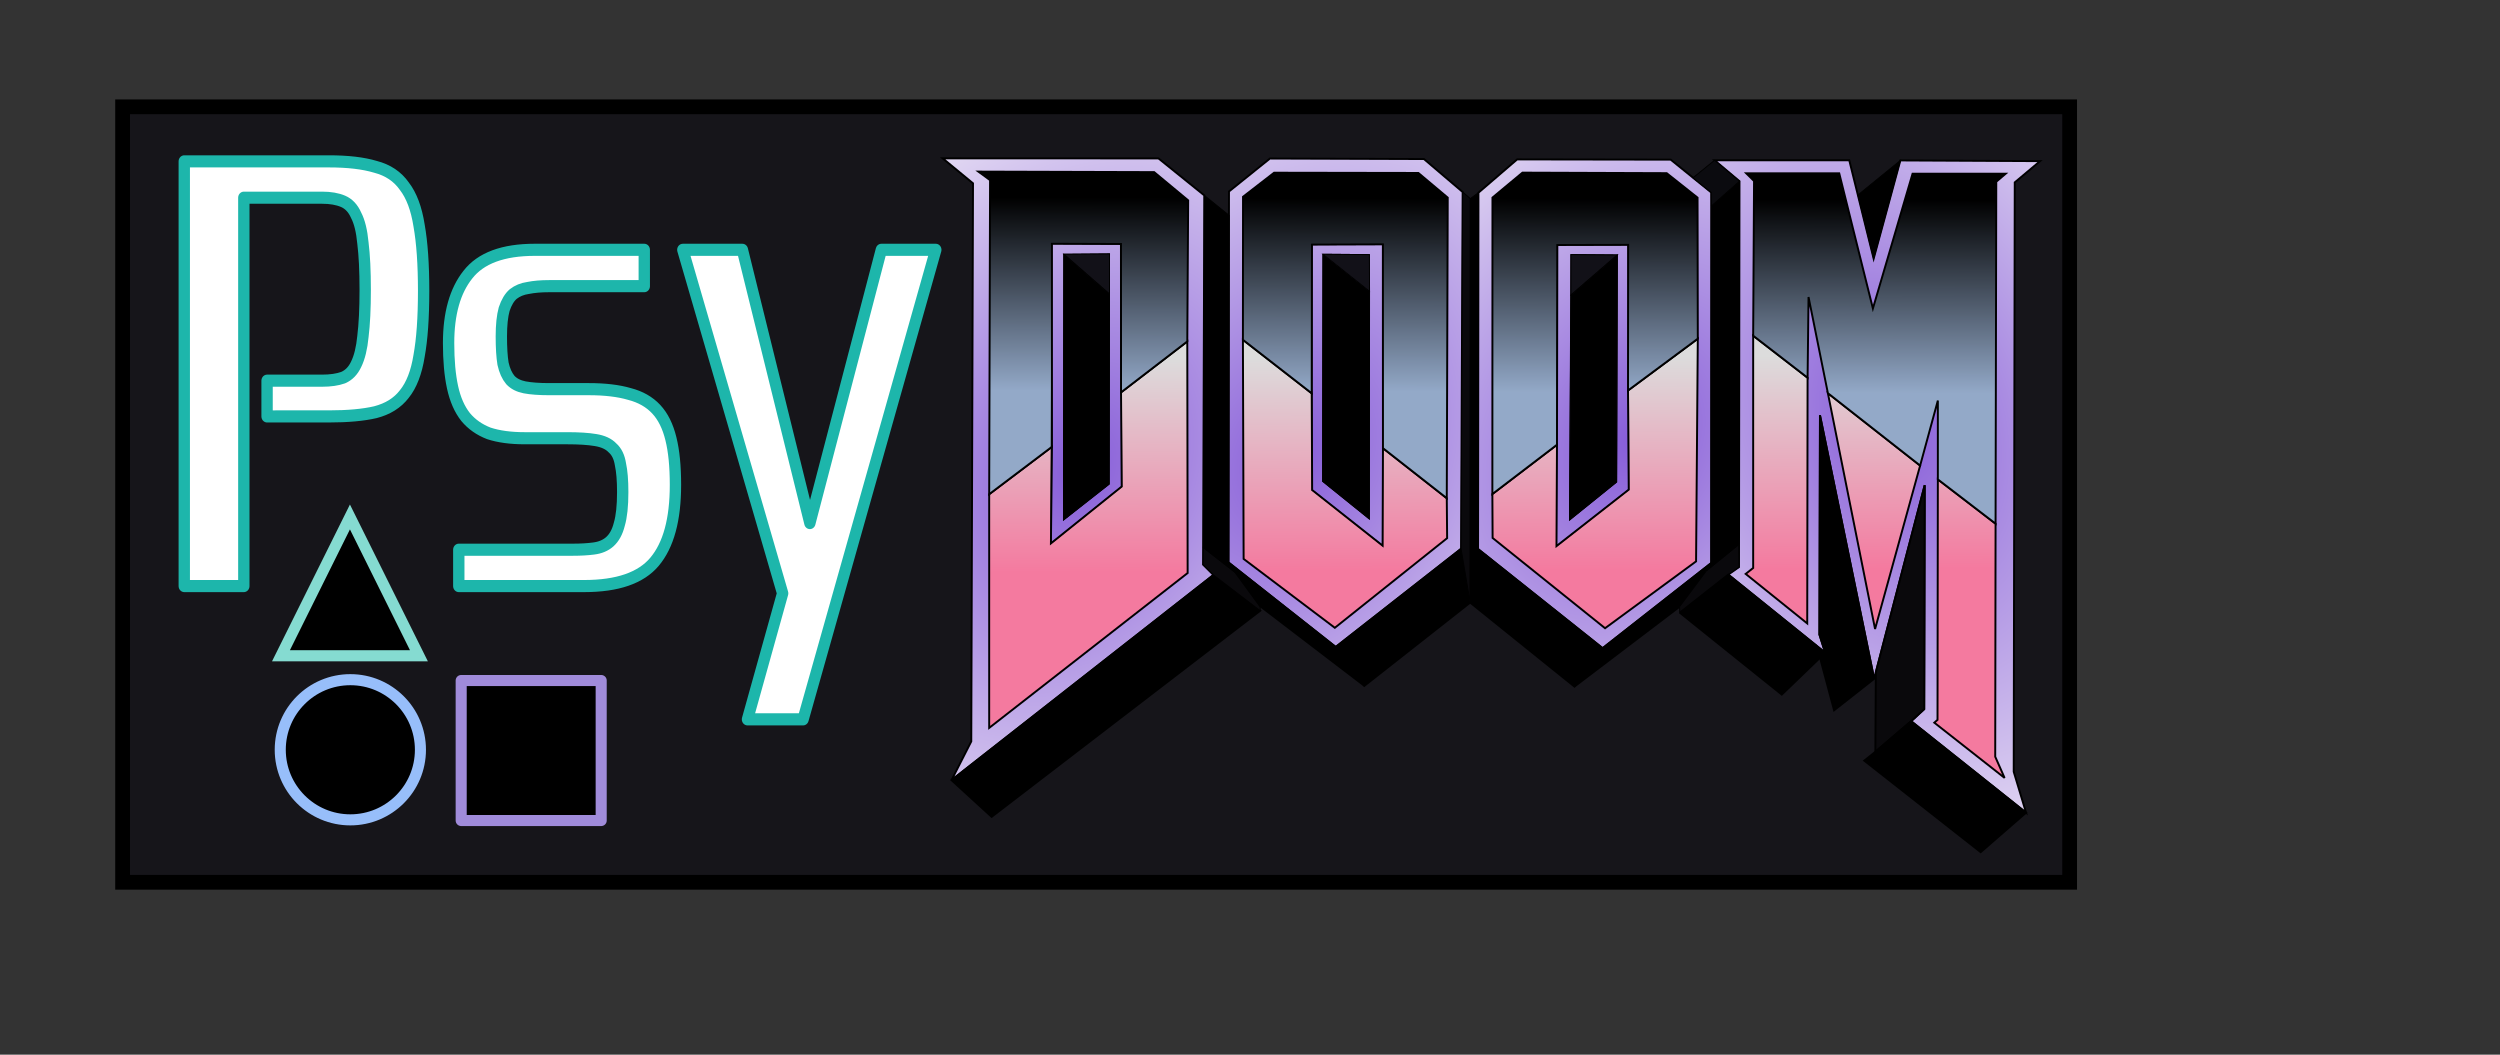 <?xml version="1.0" encoding="UTF-8" standalone="no"?>
<!-- Created with Inkscape (http://www.inkscape.org/) -->

<svg
   width="2560"
   height="1080"
   viewBox="0 0 677.333 285.75"
   version="1.1"
   id="svg8"
   inkscape:version="1.1.1 (3bf5ae0d25, 2021-09-20)"
   sodipodi:docname="PsyDoom Logo.svg"
   inkscape:export-filename="C:\GIT\PsyDoom_Private\docs\PsyDoom Logo.png"
   inkscape:export-xdpi="18.016001"
   inkscape:export-ydpi="18.016001"
   xmlns:inkscape="http://www.inkscape.org/namespaces/inkscape"
   xmlns:sodipodi="http://sodipodi.sourceforge.net/DTD/sodipodi-0.dtd"
   xmlns:xlink="http://www.w3.org/1999/xlink"
   xmlns="http://www.w3.org/2000/svg"
   xmlns:svg="http://www.w3.org/2000/svg"
   xmlns:rdf="http://www.w3.org/1999/02/22-rdf-syntax-ns#"
   xmlns:cc="http://creativecommons.org/ns#"
   xmlns:dc="http://purl.org/dc/elements/1.1/">
  <rect x="0" y="0" width="677.333" height="285.75" fill="#333333" stroke="none"/>
  <defs
     id="defs2">
    <linearGradient
       inkscape:collect="always"
       id="linearGradient82725">
      <stop
         style="stop-color:#875dd8;stop-opacity:1"
         offset="0"
         id="stop82721" />
      <stop
         style="stop-color:#f4f1f8;stop-opacity:1"
         offset="1"
         id="stop82723" />
    </linearGradient>
    <linearGradient
       inkscape:collect="always"
       id="linearGradient22482">
      <stop
         style="stop-color:#f47a9f;stop-opacity:1;"
         offset="0"
         id="stop22478" />
      <stop
         style="stop-color:#dcdcdc;stop-opacity:1"
         offset="1"
         id="stop22480" />
    </linearGradient>
    <linearGradient
       inkscape:collect="always"
       id="linearGradient20871">
      <stop
         style="stop-color:#93a9c8;stop-opacity:1"
         offset="0"
         id="stop20863" />
      <stop
         style="stop-color:#000000;stop-opacity:1"
         offset="0.864"
         id="stop20865" />
      <stop
         style="stop-color:#000000;stop-opacity:1"
         offset="1"
         id="stop20867" />
      <stop
         style="stop-color:#ccd6e5;stop-opacity:1"
         offset="1"
         id="stop20869" />
    </linearGradient>
    <linearGradient
       inkscape:collect="always"
       id="linearGradient862">
      <stop
         style="stop-color:#000000;stop-opacity:1;"
         offset="0"
         id="stop858" />
      <stop
         style="stop-color:#000000;stop-opacity:0;"
         offset="1"
         id="stop860" />
    </linearGradient>
    <linearGradient
       inkscape:collect="always"
       xlink:href="#linearGradient862"
       id="linearGradient864"
       x1="47.12"
       y1="123.869"
       x2="257.61"
       y2="123.869"
       gradientUnits="userSpaceOnUse" />
    <linearGradient
       inkscape:collect="always"
       xlink:href="#linearGradient20871"
       id="linearGradient20861"
       gradientUnits="userSpaceOnUse"
       x1="531.428"
       y1="106.552"
       x2="531.595"
       y2="45.951"
       gradientTransform="translate(-1.587)" />
    <linearGradient
       inkscape:collect="always"
       xlink:href="#linearGradient22482"
       id="linearGradient22484"
       x1="320.572"
       y1="154.917"
       x2="320.322"
       y2="97.062"
       gradientUnits="userSpaceOnUse"
       gradientTransform="translate(-1.587)" />
    <radialGradient
       inkscape:collect="always"
       xlink:href="#linearGradient82725"
       id="radialGradient82591"
       cx="293.498"
       cy="127.105"
       fx="293.498"
       fy="127.105"
       r="37.249"
       gradientTransform="matrix(-1.762,3.097,-2.379,-1.354,1111.399,-609.683)"
       gradientUnits="userSpaceOnUse" />
    <radialGradient
       inkscape:collect="always"
       xlink:href="#linearGradient82725"
       id="radialGradient82591-0"
       cx="293.498"
       cy="127.105"
       fx="293.498"
       fy="127.105"
       r="37.249"
       gradientTransform="matrix(-1.762,3.097,-2.379,-1.354,1112.986,-609.683)"
       gradientUnits="userSpaceOnUse" />
    <radialGradient
       inkscape:collect="always"
       xlink:href="#linearGradient82725"
       id="radialGradient110161"
       gradientUnits="userSpaceOnUse"
       gradientTransform="matrix(-1.762,3.097,-2.379,-1.354,1111.399,-609.683)"
       cx="284.493"
       cy="109.212"
       fx="284.493"
       fy="109.212"
       r="37.249" />
    <radialGradient
       inkscape:collect="always"
       xlink:href="#linearGradient82725"
       id="radialGradient82591-6"
       cx="293.498"
       cy="127.105"
       fx="293.498"
       fy="127.105"
       r="37.249"
       gradientTransform="matrix(-1.762,3.097,-2.379,-1.354,1112.986,-609.683)"
       gradientUnits="userSpaceOnUse" />
    <radialGradient
       inkscape:collect="always"
       xlink:href="#linearGradient82725"
       id="radialGradient110640"
       gradientUnits="userSpaceOnUse"
       gradientTransform="matrix(-1.762,3.097,-2.379,-1.354,1111.399,-609.683)"
       cx="270.657"
       cy="80.758"
       fx="270.657"
       fy="80.758"
       r="37.249" />
    <radialGradient
       inkscape:collect="always"
       xlink:href="#linearGradient82725"
       id="radialGradient82591-69"
       cx="293.498"
       cy="127.105"
       fx="293.498"
       fy="127.105"
       r="37.249"
       gradientTransform="matrix(-1.762,3.097,-2.379,-1.354,1112.986,-609.683)"
       gradientUnits="userSpaceOnUse" />
    <radialGradient
       inkscape:collect="always"
       xlink:href="#linearGradient82725"
       id="radialGradient111231"
       gradientUnits="userSpaceOnUse"
       gradientTransform="matrix(1.265,3.584,-2.56,0.903,337.592,-870.922)"
       cx="259.805"
       cy="60.334"
       fx="259.805"
       fy="60.334"
       r="37.249" />
    <linearGradient
       inkscape:collect="always"
       xlink:href="#linearGradient22482"
       id="linearGradient897"
       gradientUnits="userSpaceOnUse"
       x1="320.572"
       y1="154.917"
       x2="320.322"
       y2="97.062"
       gradientTransform="translate(-1.587)" />
    <linearGradient
       inkscape:collect="always"
       xlink:href="#linearGradient22482"
       id="linearGradient899"
       gradientUnits="userSpaceOnUse"
       x1="320.572"
       y1="154.917"
       x2="320.322"
       y2="97.062"
       gradientTransform="translate(-1.587)" />
    <linearGradient
       inkscape:collect="always"
       xlink:href="#linearGradient22482"
       id="linearGradient901"
       gradientUnits="userSpaceOnUse"
       x1="320.572"
       y1="154.917"
       x2="320.322"
       y2="97.062"
       gradientTransform="translate(-1.587)" />
    <linearGradient
       inkscape:collect="always"
       xlink:href="#linearGradient22482"
       id="linearGradient903"
       gradientUnits="userSpaceOnUse"
       x1="320.572"
       y1="154.917"
       x2="320.322"
       y2="97.062"
       gradientTransform="translate(-1.587)" />
    <linearGradient
       inkscape:collect="always"
       xlink:href="#linearGradient22482"
       id="linearGradient905"
       gradientUnits="userSpaceOnUse"
       x1="320.572"
       y1="154.917"
       x2="320.322"
       y2="97.062"
       gradientTransform="translate(-1.587)" />
    <linearGradient
       inkscape:collect="always"
       xlink:href="#linearGradient20871"
       id="linearGradient907"
       gradientUnits="userSpaceOnUse"
       x1="531.428"
       y1="106.552"
       x2="531.595"
       y2="45.951"
       gradientTransform="translate(-1.587)" />
    <linearGradient
       inkscape:collect="always"
       xlink:href="#linearGradient20871"
       id="linearGradient909"
       gradientUnits="userSpaceOnUse"
       x1="531.428"
       y1="106.552"
       x2="531.595"
       y2="45.951"
       gradientTransform="translate(-1.587)" />
    <linearGradient
       inkscape:collect="always"
       xlink:href="#linearGradient20871"
       id="linearGradient911"
       gradientUnits="userSpaceOnUse"
       x1="531.428"
       y1="106.552"
       x2="531.595"
       y2="45.951"
       gradientTransform="translate(-1.587)" />
  </defs>
  <sodipodi:namedview
     id="base"
     pagecolor="#ffffff"
     bordercolor="#666666"
     borderopacity="1.0"
     inkscape:pageopacity="0.0"
     inkscape:pageshadow="2"
     inkscape:zoom="0.56186992"
     inkscape:cx="1209.3547"
     inkscape:cy="301.67125"
     inkscape:document-units="mm"
     inkscape:current-layer="svg8"
     showgrid="false"
     units="px"
     inkscape:window-width="2560"
     inkscape:window-height="1377"
     inkscape:window-x="1912"
     inkscape:window-y="-8"
     inkscape:window-maximized="1"
     inkscape:pagecheckerboard="0">
    <inkscape:grid
       type="xygrid"
       id="grid872" />
  </sodipodi:namedview>
  <rect
     style="opacity:1;fill:#16151a;fill-opacity:1;stroke:#000000;stroke-width:4;stroke-linejoin:miter;stroke-miterlimit:4;stroke-dasharray:none;stroke-dashoffset:0;stroke-opacity:1;paint-order:normal"
     id="rect4581-1"
     width="527.516"
     height="210.102"
     x="33.218"
     y="28.939" />
  <path
     style="fill:url(#radialGradient82591);fill-opacity:1;stroke:#000000;stroke-width:0.529;stroke-linecap:butt;stroke-linejoin:miter;stroke-miterlimit:4;stroke-dasharray:none;stroke-opacity:1"
     d="m 263.147,200.876 -5.345,10.49 70.96,-55.592 -2.806,-2.806 0.334,-100.026 -12.428,-10.023 -58.462,-0.02 8.216,6.768 z"
     id="path1951"
     inkscape:connector-curvature="0" />
  <path
     style="fill:url(#linearGradient897);fill-opacity:1;stroke:#000000;stroke-width:0.529;stroke-linecap:butt;stroke-linejoin:miter;stroke-miterlimit:4;stroke-dasharray:none;stroke-opacity:1"
     d="m 268.004,133.898 17.009,-12.851 -0.283,26.175 19.182,-15.403 -0.189,-25.513 17.954,-13.796 0.095,62.744 -53.767,41.955 z"
     id="path1919"
     inkscape:connector-curvature="0" />
  <path
     style="font-variation-settings:normal;opacity:1;vector-effect:none;fill:url(#radialGradient110161);fill-opacity:1;stroke:#000000;stroke-width:0.529;stroke-linecap:butt;stroke-linejoin:miter;stroke-miterlimit:4;stroke-dasharray:none;stroke-dashoffset:0;stroke-opacity:1;-inkscape-stroke:none;stop-color:#000000;stop-opacity:1"
     d="m 332.874,152.419 29.01,22.868 33.971,-26.6 0.425,-96.667 -10.489,-8.93 -41.719,-0.142 -11.103,8.93 z"
     id="path1953"
     inkscape:connector-curvature="0" />
  <path
     style="font-variation-settings:normal;opacity:1;vector-effect:none;fill:url(#linearGradient899);fill-opacity:1;stroke:#000000;stroke-width:0.529;stroke-linecap:butt;stroke-linejoin:miter;stroke-miterlimit:4;stroke-dasharray:none;stroke-dashoffset:0;stroke-opacity:1;-inkscape-stroke:none;stop-color:#000000;stop-opacity:1"
     d="m 336.746,92.064 18.642,14.499 0.117,26.201 19.088,15.072 0.095,-26.411 17.292,13.56 0.095,10.82 -30.427,24.285 -24.71,-18.663 z"
     id="path1921"
     inkscape:connector-curvature="0" />
  <path
     style="font-variation-settings:normal;opacity:1;vector-effect:none;fill:url(#radialGradient110640);fill-opacity:1;stroke:#000000;stroke-width:0.529;stroke-linecap:butt;stroke-linejoin:miter;stroke-miterlimit:4;stroke-dasharray:none;stroke-dashoffset:0;stroke-opacity:1;-inkscape-stroke:none;stop-color:#000000;stop-opacity:1"
     d="m 400.456,148.759 33.743,26.861 29.4,-23.052 0.033,-100.427 -10.991,-8.887 -41.594,-0.067 -10.49,9.02 z"
     id="path1955"
     inkscape:connector-curvature="0" />
  <path
     style="font-variation-settings:normal;opacity:1;vector-effect:none;fill:url(#linearGradient901);fill-opacity:1;stroke:#000000;stroke-width:0.529;stroke-linecap:butt;stroke-linejoin:miter;stroke-miterlimit:4;stroke-dasharray:none;stroke-dashoffset:0;stroke-opacity:1;-inkscape-stroke:none;stop-color:#000000;stop-opacity:1"
     d="m 404.332,133.858 17.506,-13.363 -0.134,27.462 19.577,-15.301 -0.2,-26.861 18.909,-14.032 -0.468,60.336 -24.656,18.108 -30.469,-24.455 z"
     id="path1923"
     inkscape:connector-curvature="0" />
  <path
     style="font-variation-settings:normal;opacity:1;vector-effect:none;fill:url(#radialGradient111231);fill-opacity:1;stroke:#000000;stroke-width:0.529;stroke-linecap:butt;stroke-linejoin:miter;stroke-miterlimit:4;stroke-dasharray:none;stroke-dashoffset:0;stroke-opacity:1;-inkscape-stroke:none;stop-color:#000000;stop-opacity:1"
     d="m 468.237,155.679 26.269,21.167 -1.559,-4.914 0.142,-59.437 14.676,71.409 13.698,-52.452 -0.134,60.67 -3.541,3.274 31.137,24.789 -3.341,-11.092 0.28,-159.674 6.851,-5.764 -37.845,-0.189 -7.238,26.614 -6.605,-26.661 -36.492,0.001 6.749,5.679 -0.134,104.536 z"
     id="path1957"
     inkscape:connector-curvature="0" />
  <path
     style="font-variation-settings:normal;opacity:1;vector-effect:none;fill:url(#linearGradient903);fill-opacity:1;stroke:#000000;stroke-width:0.529;stroke-linecap:butt;stroke-linejoin:miter;stroke-miterlimit:4;stroke-dasharray:none;stroke-dashoffset:0;stroke-opacity:1;-inkscape-stroke:none;stop-color:#000000;stop-opacity:1"
     d="m 474.993,90.951 14.741,11.387 -0.095,66.571 -16.678,-13.418 2.032,-1.606 z"
     id="path1925"
     inkscape:connector-curvature="0" />
  <path
     style="font-variation-settings:normal;opacity:1;vector-effect:none;fill:url(#linearGradient905);fill-opacity:1;stroke:#000000;stroke-width:0.529;stroke-linecap:butt;stroke-linejoin:miter;stroke-miterlimit:4;stroke-dasharray:none;stroke-dashoffset:0;stroke-opacity:1;-inkscape-stroke:none;stop-color:#000000;stop-opacity:1"
     d="m 495.237,106.53 24.99,19.611 -12.208,44.279 z"
     id="path1927"
     inkscape:connector-curvature="0" />
  <path
     style="font-variation-settings:normal;opacity:1;vector-effect:none;fill:url(#linearGradient22484);fill-opacity:1;stroke:#000000;stroke-width:0.529;stroke-linecap:butt;stroke-linejoin:miter;stroke-miterlimit:4;stroke-dasharray:none;stroke-dashoffset:0;stroke-opacity:1;-inkscape-stroke:none;stop-color:#000000;stop-opacity:1"
     d="m 525.028,129.882 15.639,12.001 -0.094,63.136 2.539,5.746 -19.043,-14.967 0.869,-0.768 z"
     id="path1929"
     inkscape:connector-curvature="0" />
  <path
     style="font-variation-settings:normal;opacity:1;fill:url(#linearGradient907);fill-opacity:1;stroke:#000000;stroke-width:0.529;stroke-linecap:butt;stroke-linejoin:miter;stroke-miterlimit:4;stroke-dasharray:none;stroke-dashoffset:0;stroke-opacity:1;stop-color:#000000;stop-opacity:1"
     d="m 268.004,133.898 0.236,-85.092 -3.166,-2.315 47.625,0.142 9.213,7.654 -0.236,38.223 -17.954,13.796 -0.018,-40.2 -18.709,-0.067 0.017,55.008 z"
     id="path1931"
     inkscape:connector-curvature="0" />
  <path
     style="font-variation-settings:normal;opacity:1;fill:url(#linearGradient909);fill-opacity:1;stroke:#000000;stroke-width:0.529;stroke-linecap:butt;stroke-linejoin:miter;stroke-miterlimit:4;stroke-dasharray:none;stroke-dashoffset:0;stroke-opacity:1;stop-color:#000000;stop-opacity:1"
     d="m 336.746,92.064 0.033,-38.754 8.419,-6.515 39.088,0.067 7.951,6.682 -0.258,81.441 -17.292,-13.56 -0.023,-55.219 -19.21,0.067 -0.067,40.291 z"
     id="path1933"
     inkscape:connector-curvature="0" />
  <path
     style="font-variation-settings:normal;opacity:1;fill:url(#linearGradient911);fill-opacity:1;stroke:#000000;stroke-width:0.529;stroke-linecap:butt;stroke-linejoin:miter;stroke-miterlimit:4;stroke-dasharray:none;stroke-dashoffset:0;stroke-opacity:1;stop-color:#000000;stop-opacity:1"
     d="m 404.332,133.858 0.027,-80.327 8.126,-6.756 39.073,0.142 8.363,6.638 0.069,38.209 -18.909,14.032 0.036,-39.46 -19.182,0.047 -0.097,54.113 z"
     id="path1935"
     inkscape:connector-curvature="0" />
  <path
     style="font-variation-settings:normal;opacity:1;fill:url(#linearGradient20861);fill-opacity:1;stroke:#000000;stroke-width:0.529;stroke-linecap:butt;stroke-linejoin:miter;stroke-miterlimit:4;stroke-dasharray:none;stroke-dashoffset:0;stroke-opacity:1;stop-color:#000000;stop-opacity:1"
     d="m 474.993,90.951 0.236,-41.908 -2.109,-2.08 h 25.19 l 9.121,36.616 10.746,-36.52 h 25.23 l -2.551,2.173 -0.189,92.651 -15.639,-12.001 v -21.356 l -4.801,17.615 -24.99,-19.611 -5.245,-26.059 -0.257,21.866 z"
     id="path1937"
     inkscape:connector-curvature="0" />
  <path
     style="fill:none;stroke:#000000;stroke-width:0.265px;stroke-linecap:butt;stroke-linejoin:miter;stroke-opacity:1"
     d="m 284.996,66.039 18.709,0.067 0.207,65.714 -19.182,15.403 0.266,-81.183"
     id="path1939"
     inkscape:connector-curvature="0" />
  <path
     style="fill:none;stroke:#000000;stroke-width:0.265px;stroke-linecap:butt;stroke-linejoin:miter;stroke-opacity:1"
     d="m 288.226,68.886 12.379,-0.095 -0.095,62.366 -12.379,9.733 z"
     id="path1941"
     inkscape:connector-curvature="0" />
  <path
     style="fill:none;stroke:#000000;stroke-width:0.265px;stroke-linecap:butt;stroke-linejoin:miter;stroke-opacity:1"
     d="m 355.505,132.764 19.088,15.072 0.071,-81.63 -19.21,0.067 z"
     id="path1943"
     inkscape:connector-curvature="0" />
  <path
     style="fill:none;stroke:#000000;stroke-width:0.265px;stroke-linecap:butt;stroke-linejoin:miter;stroke-opacity:1"
     d="m 358.435,68.886 12.568,0.094 v 71.626 l -12.662,-10.205 z"
     id="path1945"
     inkscape:connector-curvature="0" />
  <path
     style="fill:none;stroke:#000000;stroke-width:0.265px;stroke-linecap:butt;stroke-linejoin:miter;stroke-opacity:1"
     d="m 421.935,66.382 19.182,-0.047 0.165,66.321 -19.577,15.301 z"
     id="path1947"
     inkscape:connector-curvature="0" />
  <path
     style="fill:none;stroke:#000000;stroke-width:0.265px;stroke-linecap:butt;stroke-linejoin:miter;stroke-opacity:1"
     d="m 425.62,68.981 12.568,0.094 -0.189,61.516 -12.757,10.3 z"
     id="path1949"
     inkscape:connector-curvature="0" />
  <path
     style="fill:#000000;fill-opacity:1;stroke:#000000;stroke-width:0.529;stroke-linecap:butt;stroke-linejoin:miter;stroke-miterlimit:4;stroke-dasharray:none;stroke-opacity:1"
     d="m 257.801,211.367 10.864,9.939 72.76,-55.846 -12.665,-9.685 z"
     id="path1959"
     inkscape:connector-curvature="0" />
  <path
     style="fill:#0a090c;fill-opacity:1;stroke:#000000;stroke-width:0.265px;stroke-linecap:butt;stroke-linejoin:miter;stroke-opacity:1"
     d="m 328.761,155.774 -2.806,-2.806 0.068,-4.612 8.882,6.945 6.52,8.93 v 1.228 z"
     id="path1961"
     inkscape:connector-curvature="0" />
  <path
     style="fill:#000000;fill-opacity:1;stroke:#000000;stroke-width:0.265px;stroke-linecap:butt;stroke-linejoin:miter;stroke-opacity:1"
     d="m 326.289,52.943 6.715,5.412 -0.13,94.064 1.617,1.969 0.415,0.913 -8.882,-6.945 0.266,-95.413"
     id="path1963"
     inkscape:connector-curvature="0" />
  <path
     style="fill:#000000;fill-opacity:1;stroke:#000000;stroke-width:0.529;stroke-linecap:butt;stroke-linejoin:miter;stroke-miterlimit:4;stroke-dasharray:none;stroke-opacity:1"
     d="m 332.874,152.419 1.617,1.969 0.415,0.913 6.52,8.93 28.228,21.578 -7.77,-10.522 -29.01,-22.868"
     id="path1965"
     inkscape:connector-curvature="0" />
  <path
     style="fill:#000000;fill-opacity:1;stroke:#000000;stroke-width:0.529;stroke-linecap:butt;stroke-linejoin:miter;stroke-miterlimit:4;stroke-dasharray:none;stroke-opacity:1"
     d="m 361.884,175.286 7.77,10.522 28.665,-22.551 -2.464,-14.572 z"
     id="path1967"
     inkscape:connector-curvature="0" />
  <path
     style="fill:#000000;fill-opacity:1;stroke:#000000;stroke-width:0.529;stroke-linecap:butt;stroke-linejoin:miter;stroke-miterlimit:4;stroke-dasharray:none;stroke-opacity:1"
     d="m 400.456,148.759 -2.138,14.499 28.247,22.754 7.634,-10.392 z"
     id="path1969"
     inkscape:connector-curvature="0" />
  <path
     style="fill:#000000;fill-opacity:1;stroke:#000000;stroke-width:0.529;stroke-linecap:butt;stroke-linejoin:miter;stroke-miterlimit:4;stroke-dasharray:none;stroke-opacity:1"
     d="m 434.199,175.619 -7.634,10.392 28.49,-21.639 7.323,-9.922 1.22,-1.883 z"
     id="path1971"
     inkscape:connector-curvature="0" />
  <path
     style="fill:#0a090c;fill-opacity:1;stroke:#000000;stroke-width:0.265px;stroke-linecap:butt;stroke-linejoin:miter;stroke-opacity:1"
     d="m 395.854,148.686 2.464,14.572 0.033,-109.447 -2.072,-1.792 z"
     id="path1973"
     inkscape:connector-curvature="0" />
  <path
     style="fill:#000000;fill-opacity:1;stroke:#000000;stroke-width:0.265px;stroke-linecap:butt;stroke-linejoin:miter;stroke-opacity:1"
     d="m 398.318,163.258 2.138,-14.499 0.1,-96.551 -2.205,1.604 z"
     id="path1975"
     inkscape:connector-curvature="0" />
  <path
     style="fill:#0a090c;fill-opacity:1;stroke:#000000;stroke-width:0.265px;stroke-linecap:butt;stroke-linejoin:miter;stroke-opacity:1"
     d="m 455.055,164.372 0.058,1.625 13.124,-10.319 2.912,-2.043 -0.067,-6.114 -8.753,7.116 -7.274,9.734"
     id="path1977"
     inkscape:connector-curvature="0" />
  <path
     style="fill:#000000;fill-opacity:1;stroke:#000000;stroke-width:0.529;stroke-linecap:butt;stroke-linejoin:miter;stroke-miterlimit:4;stroke-dasharray:none;stroke-opacity:1"
     d="m 455.113,165.998 27.629,22.187 11.765,-11.339 -26.269,-21.167 -13.124,10.319"
     id="path1979"
     inkscape:connector-curvature="0" />
  <path
     style="fill:#000000;fill-opacity:1;stroke:#000000;stroke-width:0.265px;stroke-linecap:butt;stroke-linejoin:miter;stroke-opacity:1"
     d="m 463.599,152.567 -1.269,2.071 8.753,-7.116 0.2,-98.422 -7.617,6.715 z"
     id="path1981"
     inkscape:connector-curvature="0" />
  <path
     style="fill:#0b0b0f;fill-opacity:1;stroke:#000000;stroke-width:0.265px;stroke-linecap:butt;stroke-linejoin:miter;stroke-opacity:1"
     d="m 463.666,55.816 7.617,-6.715 -6.749,-5.679 -5.847,4.744 4.944,3.976 0.033,3.675"
     id="path1983"
     inkscape:connector-curvature="0" />
  <path
     style="fill:#000000;fill-opacity:1;stroke:#000000;stroke-width:0.265px;stroke-linecap:butt;stroke-linejoin:miter;stroke-opacity:1"
     d="m 507.631,70.081 7.238,-26.614 -11.481,9.355 4.243,17.259"
     id="path1985"
     inkscape:connector-curvature="0" />
  <path
     style="fill:#000000;fill-opacity:1;stroke:#000000;stroke-width:0.529;stroke-linecap:butt;stroke-linejoin:miter;stroke-miterlimit:4;stroke-dasharray:none;stroke-opacity:1"
     d="m 494.506,176.846 -1.37,1.465 3.78,14.127 10.849,-8.533 -14.676,-71.409 -0.142,59.437 1.559,4.914"
     id="path1987"
     inkscape:connector-curvature="0" />
  <path
     style="fill:#0a090c;fill-opacity:1;stroke:#000000;stroke-width:0.529;stroke-linecap:butt;stroke-linejoin:miter;stroke-miterlimit:4;stroke-dasharray:none;stroke-opacity:1"
     d="m 521.463,131.453 -13.23,50.648 -0.134,21.582 9.689,-8.285 3.541,-3.274 z"
     id="path1989"
     inkscape:connector-curvature="0" />
  <path
     style="fill:#000000;fill-opacity:1;stroke:#000000;stroke-width:0.529;stroke-linecap:butt;stroke-linejoin:miter;stroke-miterlimit:4;stroke-dasharray:none;stroke-opacity:1"
     d="m 517.788,195.397 -9.689,8.285 -3.007,2.405 31.538,24.789 12.294,-10.691 z"
     id="path1991"
     inkscape:connector-curvature="0" />
  <path
     style="fill:#121118;fill-opacity:1;stroke:#000000;stroke-width:0.265px;stroke-linecap:butt;stroke-linejoin:miter;stroke-opacity:1"
     d="m 288.226,68.886 12.372,10.783 0.007,-10.878 z"
     id="path1993"
     inkscape:connector-curvature="0" />
  <path
     style="fill:#000000;fill-opacity:1;stroke:#000000;stroke-width:0.265px;stroke-linecap:butt;stroke-linejoin:miter;stroke-opacity:1"
     d="m 358.435,68.886 12.622,10.048 -0.054,61.673 -12.662,-10.205 0.095,-61.516"
     id="path2001"
     inkscape:connector-curvature="0" />
  <path
     style="fill:#121118;fill-opacity:1;stroke:#000000;stroke-width:0.265px;stroke-linecap:butt;stroke-linejoin:miter;stroke-opacity:1"
     d="m 358.435,68.886 12.622,10.048 -0.054,-9.954 z"
     id="path1995"
     inkscape:connector-curvature="0" />
  <path
     style="fill:#121118;fill-opacity:1;stroke:#000000;stroke-width:0.265px;stroke-linecap:butt;stroke-linejoin:miter;stroke-opacity:1"
     d="m 425.62,68.981 12.568,0.094 -12.568,10.867 z"
     id="path1997"
     inkscape:connector-curvature="0" />
  <path
     style="fill:#000000;fill-opacity:1;stroke:#000000;stroke-width:0.265px;stroke-linecap:butt;stroke-linejoin:miter;stroke-opacity:1"
     d="m 288.226,68.886 12.372,10.783 -0.088,51.488 -12.379,9.733 z"
     id="path1999"
     inkscape:connector-curvature="0" />
  <path
     style="display:inline;fill:#000000;fill-opacity:1;stroke:#000000;stroke-width:0.265px;stroke-linecap:butt;stroke-linejoin:miter;stroke-opacity:1"
     d="m 438.188,69.075 -12.568,10.867 -0.378,60.949 12.757,-10.3 z"
     id="path2003"
     inkscape:connector-curvature="0" />
  <g
     aria-label="Psy"
     transform="matrix(0.968,0,0,1.034,-1.587,0)"
     id="text2018"
     style="font-size:63.799px;line-height:1.25;letter-spacing:0px;word-spacing:0px;fill:#ffffff;stroke:#1db6ab;stroke-width:3.175;stroke-linejoin:round">
    <path
       d="m 120.207,76.253 q 0,10.477 -1.27,16.986 -1.111,6.509 -4.128,10.001 -2.857,3.493 -8.096,4.763 -5.08,1.111 -13.018,1.111 H 76.392 v -9.366 h 15.399 q 3.493,0 5.874,-0.794 2.381,-0.953 3.651,-3.493 1.429,-2.699 1.905,-7.303 0.635,-4.763 0.635,-12.224 0,-7.461 -0.635,-12.224 -0.476,-4.763 -1.905,-7.303 -1.27,-2.699 -3.651,-3.651 -2.381,-0.953 -5.874,-0.953 H 69.883 V 153.564 H 53.214 V 42.28 h 40.481 q 7.938,0 13.018,1.429 5.239,1.27 8.096,5.08 3.016,3.651 4.128,10.319 1.27,6.668 1.27,17.145 z"
       style="font-size:158.75px;font-family:Zrnic;-inkscape-font-specification:Zrnic"
       id="path113537" />
    <path
       d="m 190.692,127.053 q 0,13.652 -5.874,20.161 -5.715,6.35 -19.685,6.35 h -35.084 v -9.525 h 31.909 q 3.334,0 5.874,-0.318 2.699,-0.318 4.445,-1.746 1.905,-1.587 2.699,-4.604 0.953,-3.016 0.953,-8.414 0,-4.604 -0.635,-7.303 -0.476,-2.857 -2.223,-4.286 -1.587,-1.587 -4.763,-2.064 -3.016,-0.476 -7.938,-0.476 h -11.906 q -5.874,0 -10.001,-1.27 -3.969,-1.429 -6.509,-4.286 -2.54,-3.016 -3.651,-7.779 -1.111,-4.763 -1.111,-11.589 0,-11.589 5.397,-17.939 5.397,-6.509 18.733,-6.509 h 30.639 v 9.525 h -26.67 q -3.334,0 -5.874,0.476 -2.381,0.318 -4.128,1.587 -1.587,1.27 -2.54,3.969 -0.794,2.699 -0.794,7.144 0,4.445 0.476,7.144 0.635,2.699 2.064,4.286 1.429,1.429 3.969,1.905 2.699,0.476 6.826,0.476 h 11.113 q 6.826,0 11.43,1.27 4.604,1.111 7.461,3.969 2.857,2.857 4.128,7.779 1.27,4.763 1.27,12.065 z"
       style="font-size:158.75px;font-family:Zrnic;-inkscape-font-specification:Zrnic"
       id="path113539" />
    <path
       d="m 210.853,188.489 9.842,-33.02 -27.94,-90.011 h 16.669 l 18.891,71.596 20.003,-71.596 h 15.24 l -37.148,123.031 z"
       style="font-size:158.75px;font-family:Zrnic;-inkscape-font-specification:Zrnic"
       id="path113541" />
  </g>
  <path
     style="fill:#000000;fill-opacity:1;stroke:#85dbd1;stroke-width:3;stroke-linecap:butt;stroke-linejoin:miter;stroke-miterlimit:4;stroke-dasharray:none;stroke-opacity:1"
     d="M 113.5,177.669 94.81,140.058 76.12,177.669 Z"
     id="path870"
     inkscape:connector-curvature="0"
     sodipodi:nodetypes="cccc" />
  <circle
     style="opacity:1;fill:#000000;fill-opacity:1;stroke:#97befa;stroke-width:3;stroke-linejoin:round;stroke-miterlimit:4;stroke-dasharray:none;stroke-dashoffset:0;stroke-opacity:1;paint-order:normal"
     id="path4577"
     cx="94.919"
     cy="203.137"
     r="18.99" />
  <rect
     style="opacity:1;fill:#000000;fill-opacity:1;stroke:#a08bda;stroke-width:3;stroke-linejoin:round;stroke-miterlimit:4;stroke-dasharray:none;stroke-dashoffset:0;stroke-opacity:1;paint-order:normal"
     id="rect4579"
     width="37.931"
     height="37.931"
     x="124.951"
     y="184.375" />
</svg>
